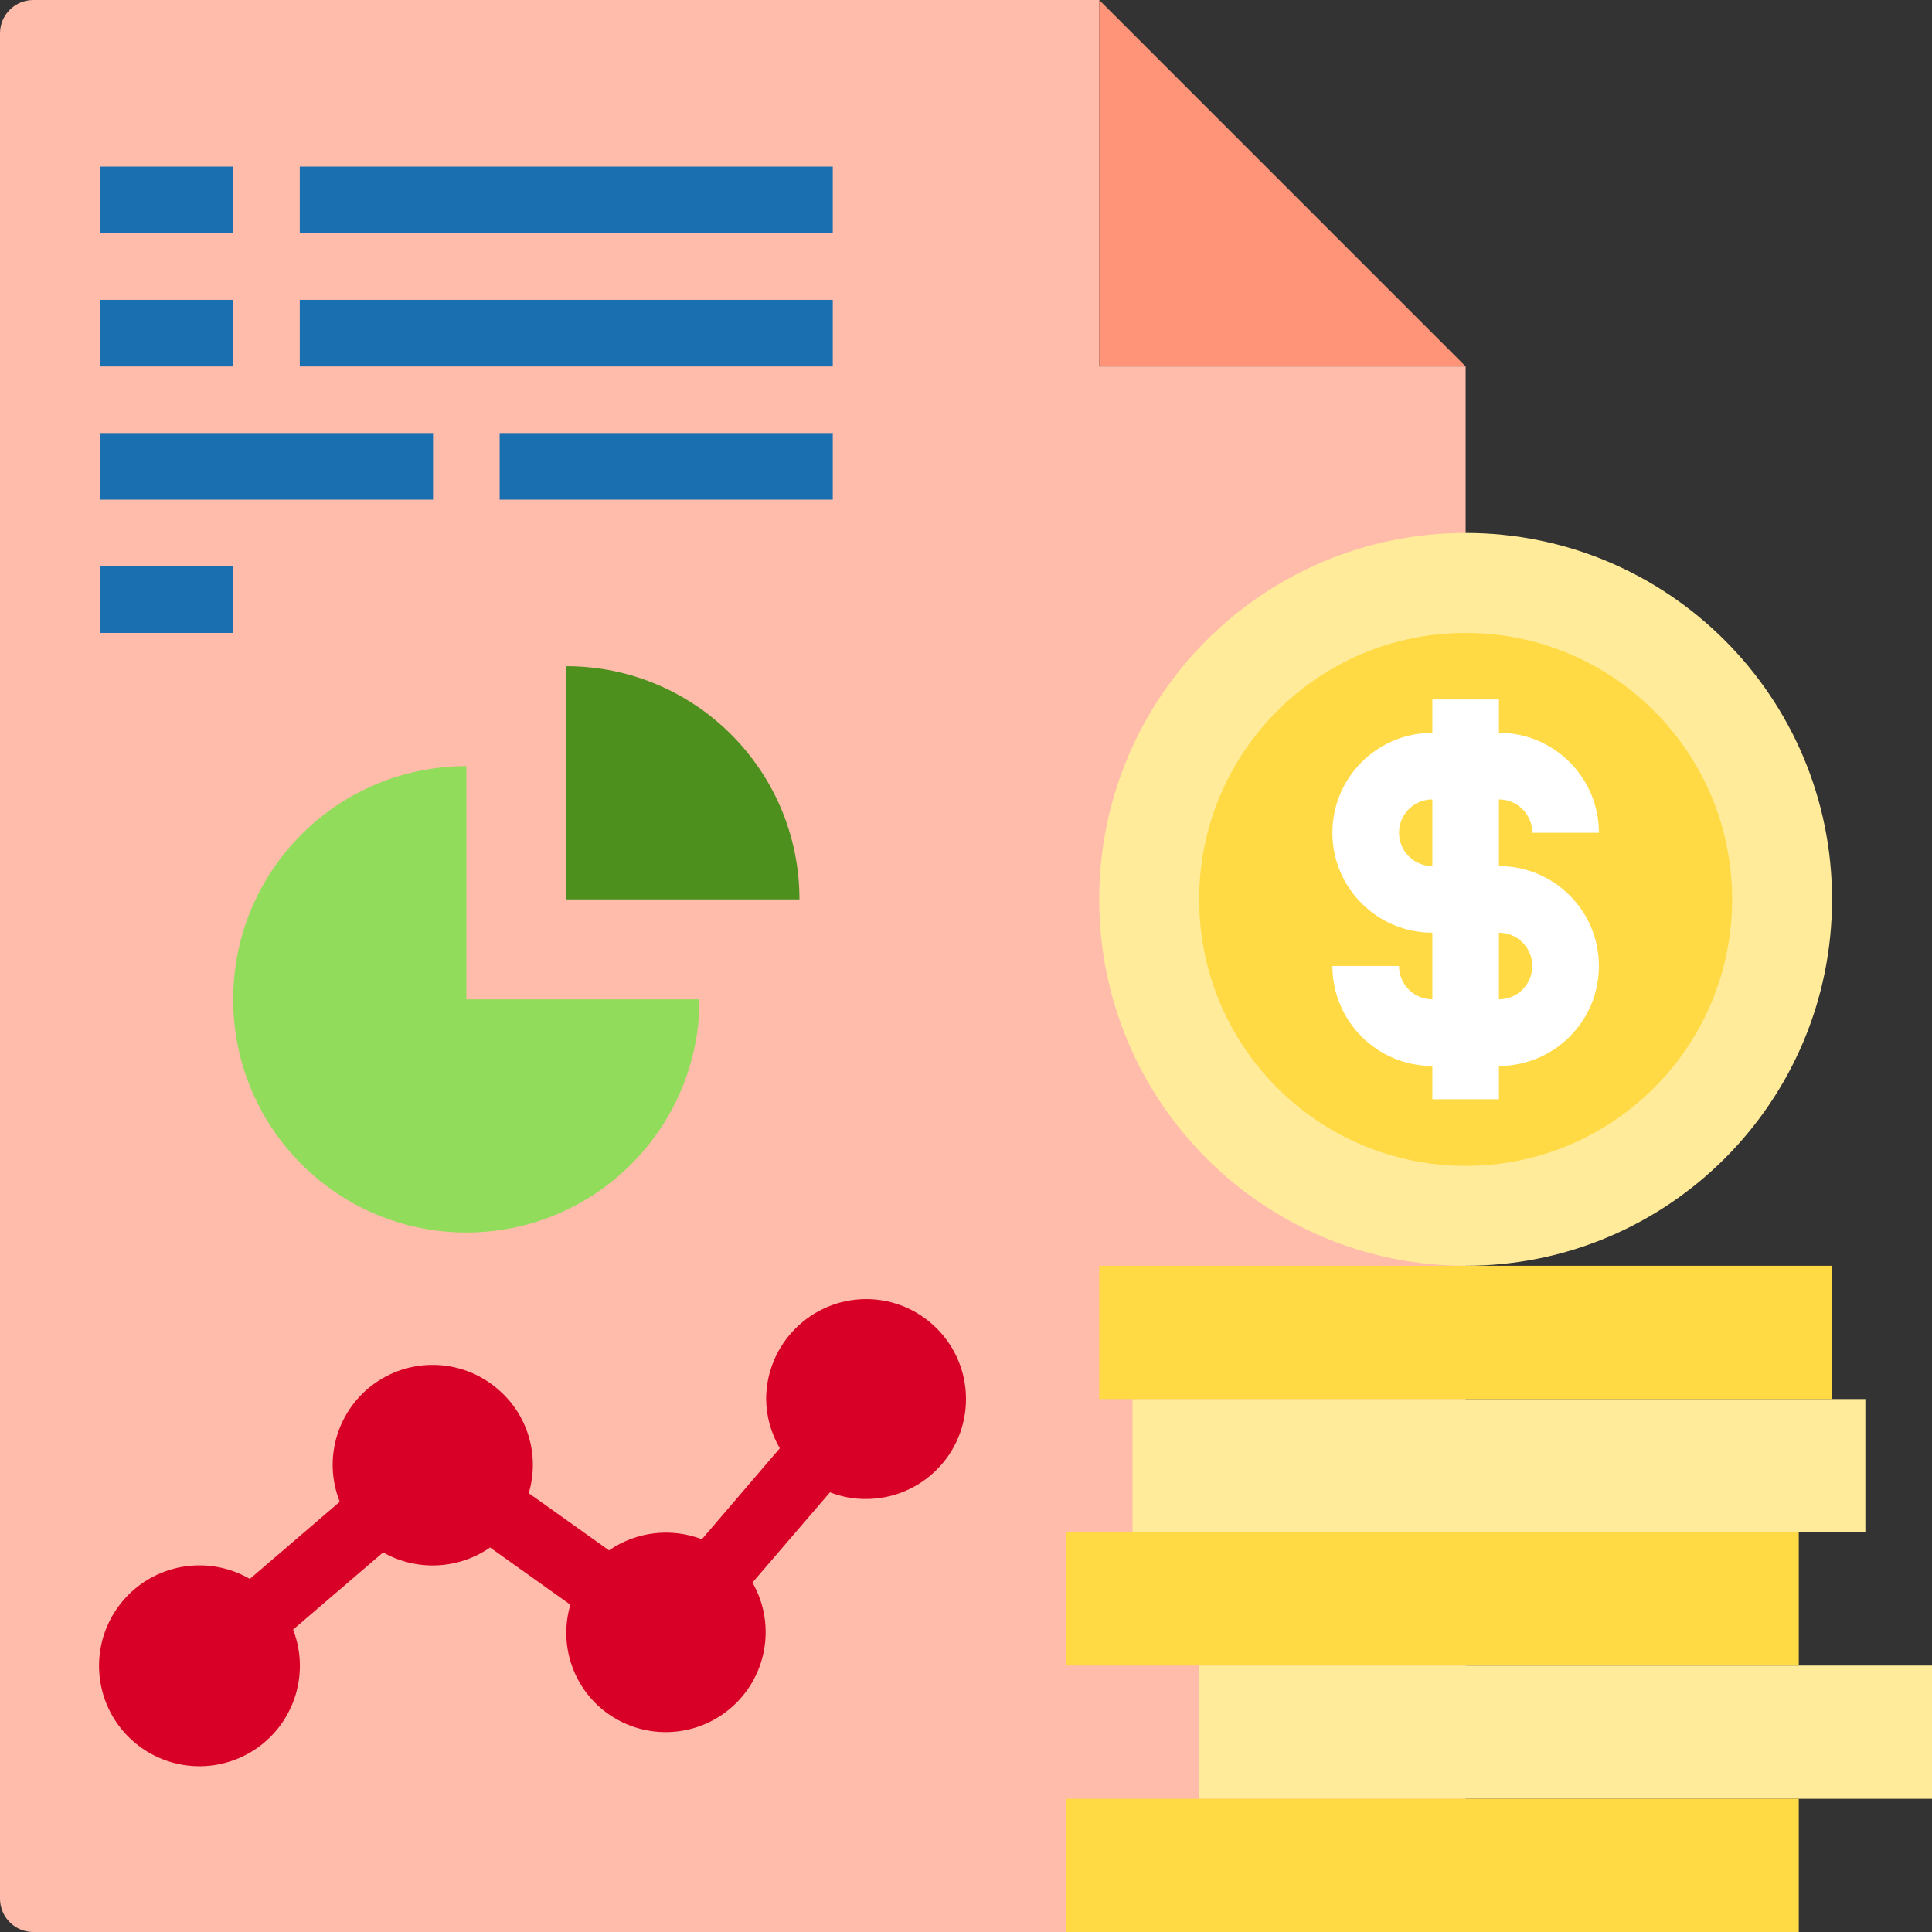 <svg width="49" height="49" viewBox="0 0 49 49" fill="none" xmlns="http://www.w3.org/2000/svg">
<rect x="0" y="0" width="49" height="49" fill="#333333" stroke="none"/>
<path d="M37.172 9.293V49H0.845C0.378 49 0 48.622 0 48.155V0.845C0 0.378 0.378 0 0.845 0H27.879V9.293H37.172Z" fill="#FFBCAB"/>
<path d="M37.172 9.293H27.879V0L37.172 9.293Z" fill="#FF9478"/>
<path d="M20.276 22.81H14.362V16.896C17.628 16.896 20.276 19.544 20.276 22.81Z" fill="#4E901E"/>
<path d="M11.828 25.345H17.741C17.741 28.611 15.094 31.259 11.828 31.259C8.561 31.259 5.914 28.611 5.914 25.345C5.914 22.079 8.561 19.431 11.828 19.431V25.345Z" fill="#91DC5A"/>
<path d="M30.414 42.242H49V45.621H30.414V42.242Z" fill="#FFEB99"/>
<path d="M28.724 35.483H47.31V38.862H28.724V35.483Z" fill="#FFEB99"/>
<path d="M27.879 32.103H46.465V35.483H27.879V32.103Z" fill="#FFDA44"/>
<path d="M27.035 45.621H45.621V49H27.035V45.621Z" fill="#FFDA44"/>
<path d="M27.035 38.862H45.621V42.241H27.035V38.862Z" fill="#FFDA44"/>
<path d="M46.465 22.81C46.465 27.943 42.305 32.103 37.172 32.103C32.04 32.103 27.879 27.943 27.879 22.81C27.879 17.678 32.04 13.517 37.172 13.517C42.305 13.517 46.465 17.678 46.465 22.81Z" fill="#FFEB99"/>
<path d="M43.931 22.81C43.931 26.543 40.905 29.569 37.172 29.569C33.44 29.569 30.414 26.543 30.414 22.81C30.414 19.078 33.44 16.052 37.172 16.052C40.905 16.052 43.931 19.078 43.931 22.81Z" fill="#FFDA44"/>
<path d="M38.017 21.966V20.276C38.484 20.276 38.862 20.654 38.862 21.121H40.552C40.552 19.721 39.417 18.586 38.017 18.586V17.741H36.328V18.586C34.928 18.586 33.793 19.721 33.793 21.121C33.793 22.52 34.928 23.655 36.328 23.655V25.345C35.861 25.345 35.483 24.967 35.483 24.5H33.793C33.793 25.9 34.928 27.035 36.328 27.035V27.879H38.017V27.035C39.417 27.035 40.552 25.9 40.552 24.5C40.552 23.1 39.417 21.966 38.017 21.966ZM35.483 21.121C35.483 20.654 35.861 20.276 36.328 20.276V21.966C35.861 21.966 35.483 21.587 35.483 21.121ZM38.017 25.345V23.655C38.484 23.655 38.862 24.034 38.862 24.5C38.862 24.967 38.484 25.345 38.017 25.345Z" fill="white"/>
<path d="M21.965 32.948C20.567 32.952 19.435 34.085 19.431 35.483C19.435 35.922 19.555 36.352 19.778 36.731L17.801 39.039C17.018 38.739 16.137 38.844 15.447 39.321L13.41 37.87C13.688 36.934 13.401 35.922 12.672 35.272C11.798 34.481 10.494 34.397 9.526 35.069C8.558 35.742 8.181 36.993 8.617 38.088L6.336 40.045C5.262 39.422 3.896 39.664 3.102 40.618C2.307 41.572 2.316 42.96 3.122 43.903C3.929 44.847 5.298 45.072 6.364 44.435C7.43 43.799 7.882 42.488 7.434 41.33L9.716 39.373C10.57 39.855 11.624 39.806 12.43 39.248L14.466 40.699C14.189 41.636 14.479 42.648 15.209 43.297C16.139 44.117 17.525 44.144 18.486 43.36C19.447 42.576 19.7 41.213 19.084 40.137L21.05 37.848C21.342 37.962 21.652 38.019 21.965 38.017C23.365 38.017 24.5 36.882 24.5 35.483C24.5 34.083 23.365 32.948 21.965 32.948Z" fill="#D80027"/>
<path d="M2.534 4.224H5.914V5.914H2.534V4.224Z" fill="#1A6FB0"/>
<path d="M7.603 4.224H21.121V5.914H7.603V4.224Z" fill="#1A6FB0"/>
<path d="M2.534 7.604H5.914V9.293H2.534V7.604Z" fill="#1A6FB0"/>
<path d="M7.603 7.604H21.121V9.293H7.603V7.604Z" fill="#1A6FB0"/>
<path d="M10.983 12.672V10.983H2.534V12.672H10.983Z" fill="#1A6FB0"/>
<path d="M12.672 10.983H21.121V12.672H12.672V10.983Z" fill="#1A6FB0"/>
<path d="M2.534 14.362H5.914V16.052H2.534V14.362Z" fill="#1A6FB0"/>
</svg>
